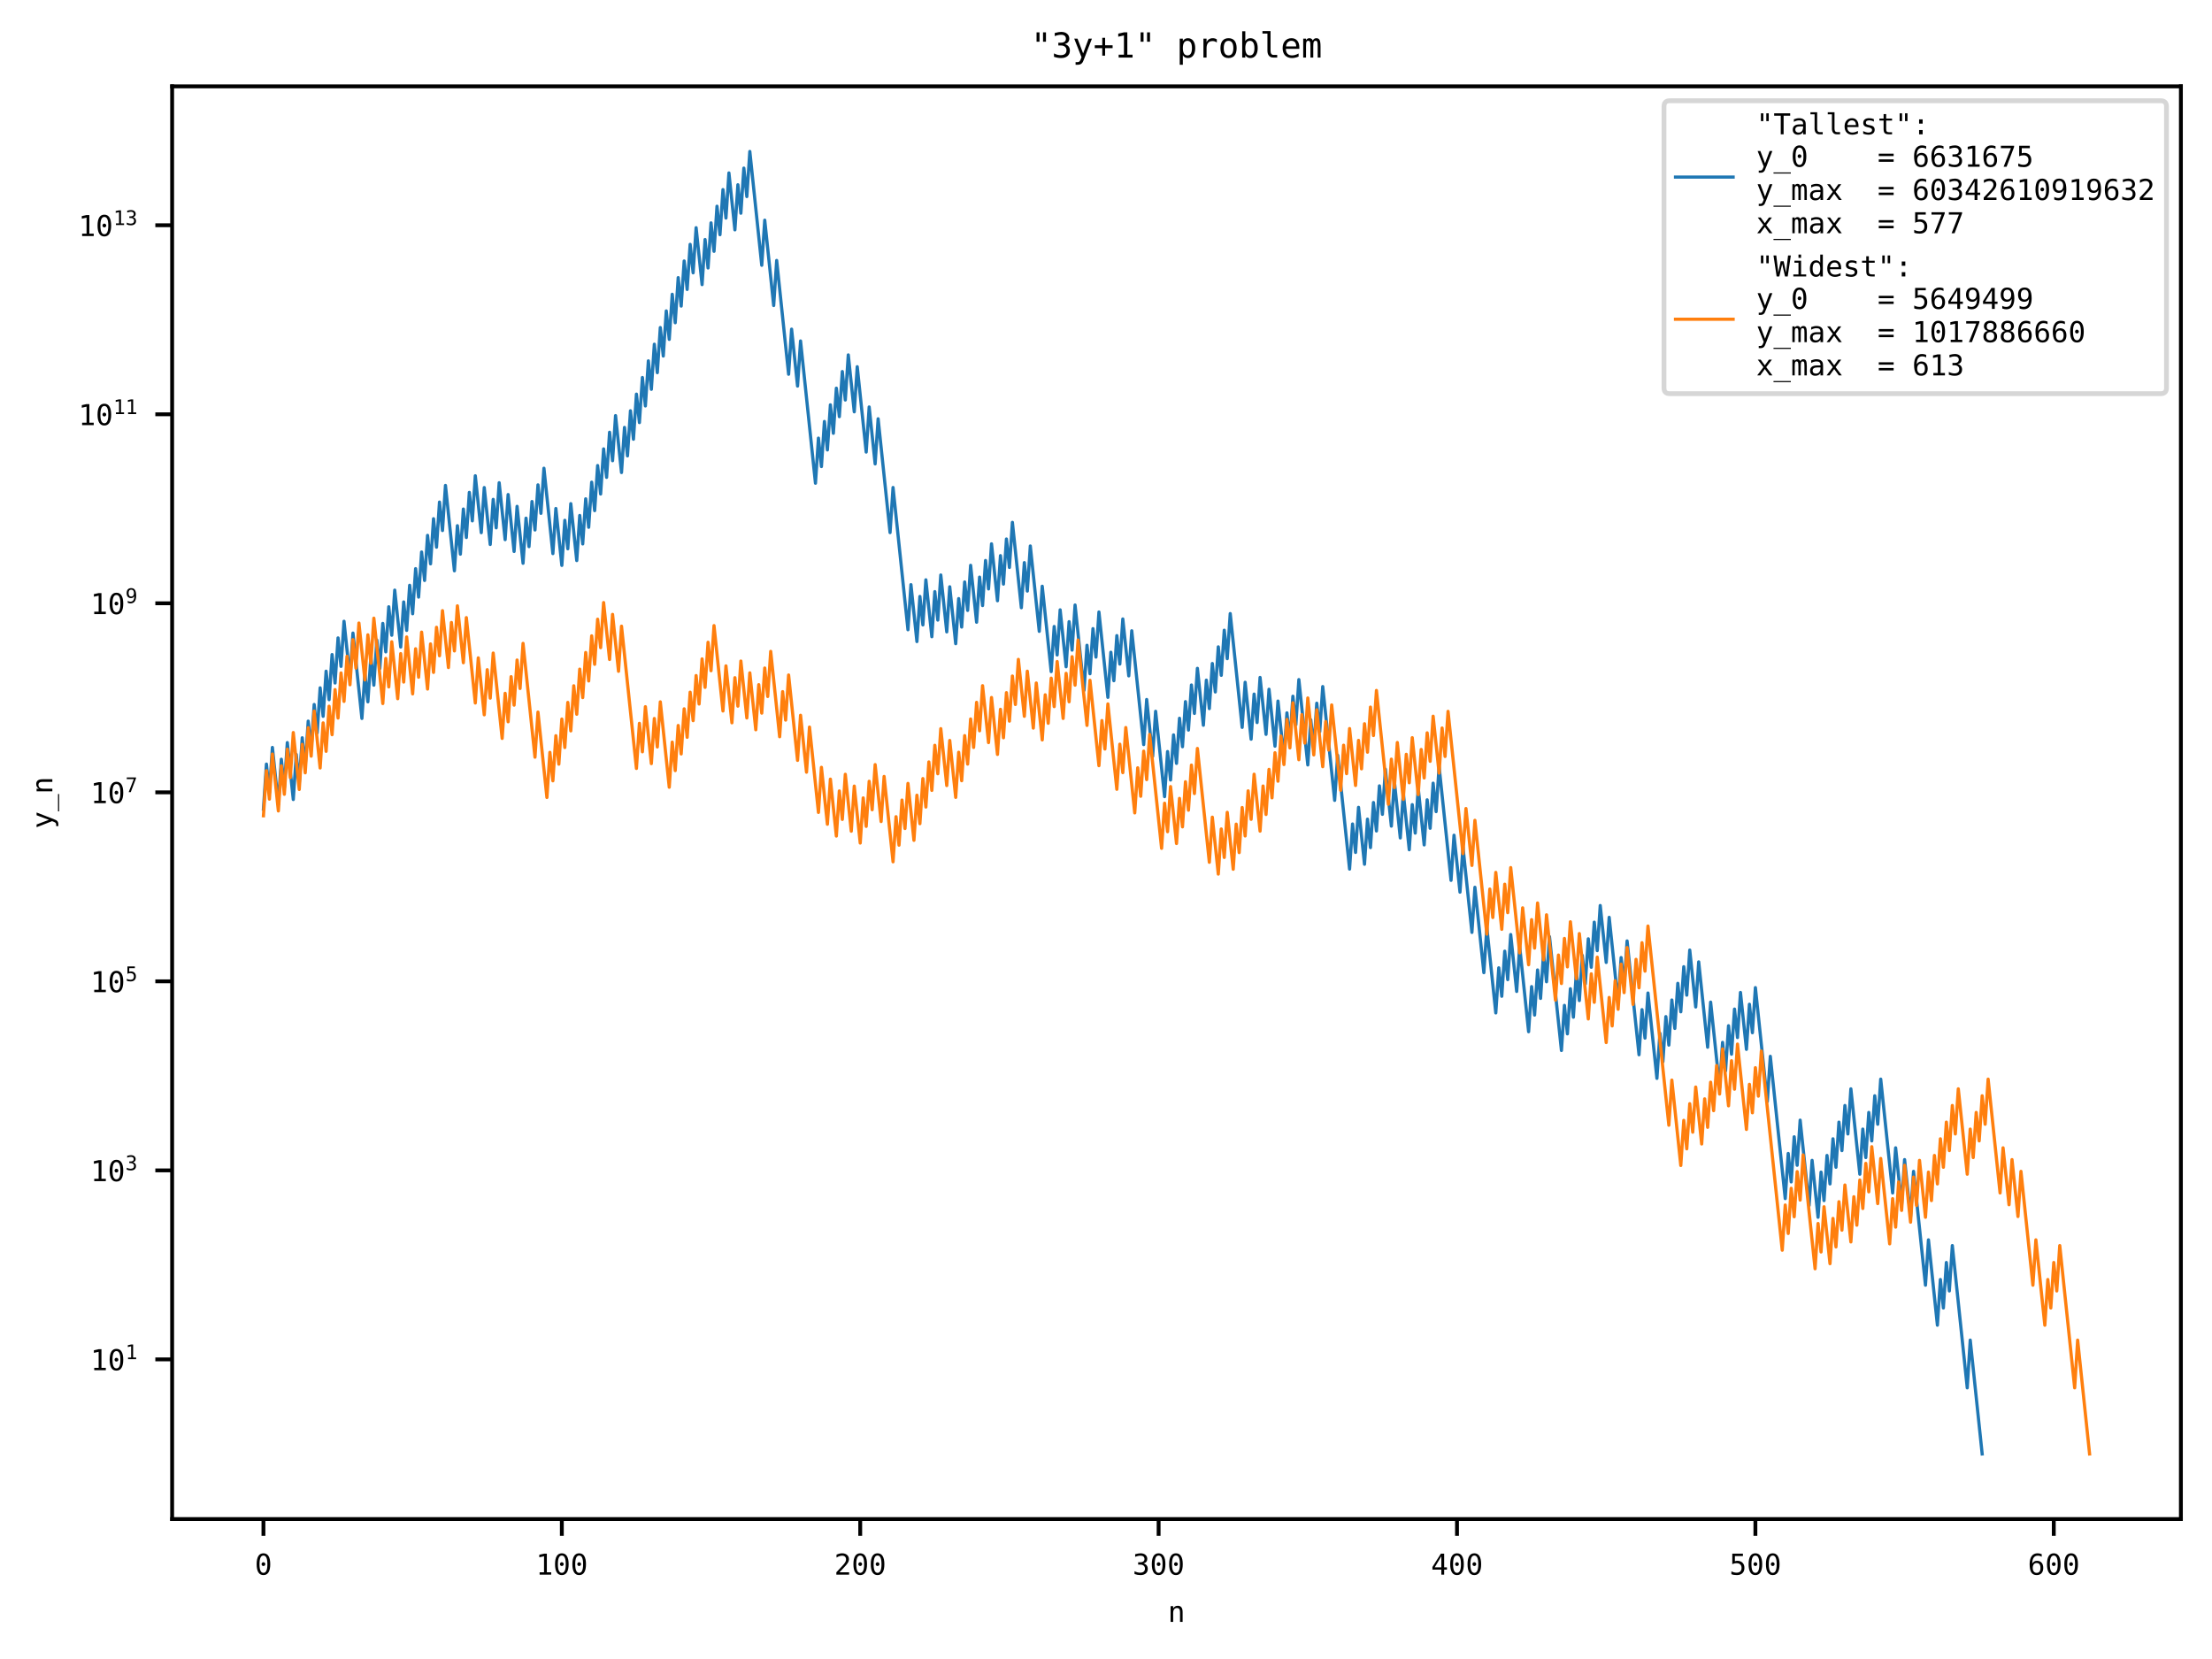 <?xml version="1.0" encoding="utf-8" standalone="no"?>
<!DOCTYPE svg PUBLIC "-//W3C//DTD SVG 1.1//EN"
  "http://www.w3.org/Graphics/SVG/1.1/DTD/svg11.dtd">
<!-- Created with matplotlib (https://matplotlib.org/) -->
<svg height="345.6pt" version="1.1" viewBox="0 0 460.8 345.6" width="460.8pt" xmlns="http://www.w3.org/2000/svg" xmlns:xlink="http://www.w3.org/1999/xlink">
 <defs>
  <style type="text/css">*{stroke-linecap:butt;stroke-linejoin:round;}</style>
 </defs>
 <g id="figure_1">
  <g id="patch_1">
   <path d="M 0 345.6 
L 460.8 345.6 
L 460.8 0 
L 0 0 
z
" style="fill:#ffffff;"/>
  </g>
  <g id="axes_1">
   <g id="patch_2">
    <path d="M 35.859 316.442 
L 454.32 316.442 
L 454.32 17.989 
L 35.859 17.989 
z
" style="fill:#ffffff;"/>
   </g>
   <g id="matplotlib.axis_1">
    <g id="xtick_1">
     <g id="line2d_1">
      <defs>
       <path d="M 0 0 
L 0 3.5 
" id="m5726e176d8" style="stroke:#000000;stroke-width:0.8;"/>
      </defs>
      <g>
       <use style="stroke:#000000;stroke-width:0.8;" x="54.88" xlink:href="#m5726e176d8" y="316.442"/>
      </g>
     </g>
     <g id="text_1">
      <!-- 0 -->
      <g transform="translate(53.074 328.033)scale(0.06 -0.06)">
       <defs>
        <path d="M 23.578 36.625 
Q 23.578 39.312 25.453 41.266 
Q 27.344 43.219 29.984 43.219 
Q 32.719 43.219 34.672 41.266 
Q 36.625 39.312 36.625 36.625 
Q 36.625 33.891 34.688 31.984 
Q 32.766 30.078 29.984 30.078 
Q 27.25 30.078 25.406 31.938 
Q 23.578 33.797 23.578 36.625 
z
M 30.078 66.406 
Q 23.188 66.406 19.797 58.984 
Q 16.406 51.562 16.406 36.375 
Q 16.406 21.234 19.797 13.812 
Q 23.188 6.391 30.078 6.391 
Q 37.016 6.391 40.406 13.812 
Q 43.797 21.234 43.797 36.375 
Q 43.797 51.562 40.406 58.984 
Q 37.016 66.406 30.078 66.406 
z
M 30.078 74.219 
Q 41.75 74.219 47.734 64.641 
Q 53.719 55.078 53.719 36.375 
Q 53.719 17.719 47.734 8.141 
Q 41.75 -1.422 30.078 -1.422 
Q 18.406 -1.422 12.453 8.141 
Q 6.5 17.719 6.5 36.375 
Q 6.5 55.078 12.453 64.641 
Q 18.406 74.219 30.078 74.219 
z
" id="DejaVuSansMono-48"/>
       </defs>
       <use xlink:href="#DejaVuSansMono-48"/>
      </g>
     </g>
    </g>
    <g id="xtick_2">
     <g id="line2d_2">
      <g>
       <use style="stroke:#000000;stroke-width:0.8;" x="117.04" xlink:href="#m5726e176d8" y="316.442"/>
      </g>
     </g>
     <g id="text_2">
      <!-- 100 -->
      <g transform="translate(111.621 328.033)scale(0.06 -0.06)">
       <defs>
        <path d="M 13.188 8.297 
L 28.516 8.297 
L 28.516 64.016 
L 12.016 60.297 
L 12.016 69.281 
L 28.422 72.906 
L 38.281 72.906 
L 38.281 8.297 
L 53.422 8.297 
L 53.422 0 
L 13.188 0 
z
" id="DejaVuSansMono-49"/>
       </defs>
       <use xlink:href="#DejaVuSansMono-49"/>
       <use x="60.205" xlink:href="#DejaVuSansMono-48"/>
       <use x="120.41" xlink:href="#DejaVuSansMono-48"/>
      </g>
     </g>
    </g>
    <g id="xtick_3">
     <g id="line2d_3">
      <g>
       <use style="stroke:#000000;stroke-width:0.8;" x="179.2" xlink:href="#m5726e176d8" y="316.442"/>
      </g>
     </g>
     <g id="text_3">
      <!-- 200 -->
      <g transform="translate(173.781 328.033)scale(0.06 -0.06)">
       <defs>
        <path d="M 18.219 8.297 
L 51.703 8.297 
L 51.703 0 
L 7.422 0 
L 7.422 8.297 
Q 16.547 17.922 23.375 25.297 
Q 30.219 32.672 32.812 35.688 
Q 37.703 41.656 39.406 45.344 
Q 41.109 49.031 41.109 52.875 
Q 41.109 58.984 37.516 62.453 
Q 33.938 65.922 27.688 65.922 
Q 23.25 65.922 18.359 64.312 
Q 13.484 62.703 8.016 59.422 
L 8.016 69.391 
Q 13.031 71.781 17.891 73 
Q 22.75 74.219 27.484 74.219 
Q 38.188 74.219 44.703 68.531 
Q 51.219 62.844 51.219 53.609 
Q 51.219 48.922 49.047 44.234 
Q 46.875 39.547 42 33.891 
Q 39.266 30.719 34.062 25.094 
Q 28.859 19.484 18.219 8.297 
z
" id="DejaVuSansMono-50"/>
       </defs>
       <use xlink:href="#DejaVuSansMono-50"/>
       <use x="60.205" xlink:href="#DejaVuSansMono-48"/>
       <use x="120.41" xlink:href="#DejaVuSansMono-48"/>
      </g>
     </g>
    </g>
    <g id="xtick_4">
     <g id="line2d_4">
      <g>
       <use style="stroke:#000000;stroke-width:0.8;" x="241.36" xlink:href="#m5726e176d8" y="316.442"/>
      </g>
     </g>
     <g id="text_4">
      <!-- 300 -->
      <g transform="translate(235.941 328.033)scale(0.06 -0.06)">
       <defs>
        <path d="M 37.891 39.016 
Q 45.062 37.109 48.875 32.25 
Q 52.688 27.391 52.688 20.125 
Q 52.688 10.062 45.922 4.312 
Q 39.156 -1.422 27.203 -1.422 
Q 22.172 -1.422 16.938 -0.484 
Q 11.719 0.438 6.688 2.203 
L 6.688 12.016 
Q 11.672 9.422 16.5 8.156 
Q 21.344 6.891 26.125 6.891 
Q 34.234 6.891 38.578 10.547 
Q 42.922 14.203 42.922 21.094 
Q 42.922 27.438 38.578 31.172 
Q 34.234 34.906 26.812 34.906 
L 19.281 34.906 
L 19.281 43.016 
L 26.812 43.016 
Q 33.594 43.016 37.406 45.984 
Q 41.219 48.969 41.219 54.297 
Q 41.219 59.906 37.672 62.906 
Q 34.125 65.922 27.594 65.922 
Q 23.25 65.922 18.609 64.938 
Q 13.969 63.969 8.891 62.016 
L 8.891 71.094 
Q 14.797 72.656 19.406 73.438 
Q 24.031 74.219 27.594 74.219 
Q 38.234 74.219 44.609 68.875 
Q 50.984 63.531 50.984 54.688 
Q 50.984 48.688 47.625 44.672 
Q 44.281 40.672 37.891 39.016 
z
" id="DejaVuSansMono-51"/>
       </defs>
       <use xlink:href="#DejaVuSansMono-51"/>
       <use x="60.205" xlink:href="#DejaVuSansMono-48"/>
       <use x="120.41" xlink:href="#DejaVuSansMono-48"/>
      </g>
     </g>
    </g>
    <g id="xtick_5">
     <g id="line2d_5">
      <g>
       <use style="stroke:#000000;stroke-width:0.8;" x="303.52" xlink:href="#m5726e176d8" y="316.442"/>
      </g>
     </g>
     <g id="text_5">
      <!-- 400 -->
      <g transform="translate(298.102 328.033)scale(0.06 -0.06)">
       <defs>
        <path d="M 35.891 63.922 
L 12.891 25.391 
L 35.891 25.391 
z
M 34.281 72.906 
L 45.703 72.906 
L 45.703 25.391 
L 55.422 25.391 
L 55.422 17.391 
L 45.703 17.391 
L 45.703 0 
L 35.891 0 
L 35.891 17.391 
L 4.984 17.391 
L 4.984 26.703 
z
" id="DejaVuSansMono-52"/>
       </defs>
       <use xlink:href="#DejaVuSansMono-52"/>
       <use x="60.205" xlink:href="#DejaVuSansMono-48"/>
       <use x="120.41" xlink:href="#DejaVuSansMono-48"/>
      </g>
     </g>
    </g>
    <g id="xtick_6">
     <g id="line2d_6">
      <g>
       <use style="stroke:#000000;stroke-width:0.8;" x="365.68" xlink:href="#m5726e176d8" y="316.442"/>
      </g>
     </g>
     <g id="text_6">
      <!-- 500 -->
      <g transform="translate(360.262 328.033)scale(0.06 -0.06)">
       <defs>
        <path d="M 10.109 72.906 
L 47.016 72.906 
L 47.016 64.594 
L 19.094 64.594 
L 19.094 46.688 
Q 21.188 47.469 23.312 47.828 
Q 25.438 48.188 27.594 48.188 
Q 38.922 48.188 45.562 41.5 
Q 52.203 34.812 52.203 23.391 
Q 52.203 11.859 45.234 5.219 
Q 38.281 -1.422 26.219 -1.422 
Q 20.406 -1.422 15.594 -0.641 
Q 10.797 0.141 6.984 1.703 
L 6.984 11.719 
Q 11.469 9.281 16.016 8.078 
Q 20.562 6.891 25.297 6.891 
Q 33.453 6.891 37.859 11.188 
Q 42.281 15.484 42.281 23.391 
Q 42.281 31.203 37.719 35.547 
Q 33.156 39.891 25 39.891 
Q 21.047 39.891 17.281 38.984 
Q 13.531 38.094 10.109 36.281 
z
" id="DejaVuSansMono-53"/>
       </defs>
       <use xlink:href="#DejaVuSansMono-53"/>
       <use x="60.205" xlink:href="#DejaVuSansMono-48"/>
       <use x="120.41" xlink:href="#DejaVuSansMono-48"/>
      </g>
     </g>
    </g>
    <g id="xtick_7">
     <g id="line2d_7">
      <g>
       <use style="stroke:#000000;stroke-width:0.8;" x="427.84" xlink:href="#m5726e176d8" y="316.442"/>
      </g>
     </g>
     <g id="text_7">
      <!-- 600 -->
      <g transform="translate(422.422 328.033)scale(0.06 -0.06)">
       <defs>
        <path d="M 48.391 71.297 
L 48.391 62.203 
Q 45.312 64.016 41.844 64.969 
Q 38.375 65.922 34.625 65.922 
Q 25.25 65.922 20.406 58.859 
Q 15.578 51.812 15.578 38.094 
Q 17.922 42.969 22.062 45.578 
Q 26.219 48.188 31.594 48.188 
Q 42.141 48.188 47.922 41.719 
Q 53.719 35.25 53.719 23.391 
Q 53.719 11.578 47.75 5.078 
Q 41.797 -1.422 31 -1.422 
Q 18.312 -1.422 12.406 7.688 
Q 6.5 16.797 6.5 36.375 
Q 6.5 54.828 13.594 64.516 
Q 20.703 74.219 34.188 74.219 
Q 37.797 74.219 41.406 73.453 
Q 45.016 72.703 48.391 71.297 
z
M 30.812 40.484 
Q 24.516 40.484 20.891 35.938 
Q 17.281 31.391 17.281 23.391 
Q 17.281 15.375 20.891 10.828 
Q 24.516 6.297 30.812 6.297 
Q 37.359 6.297 40.672 10.609 
Q 44 14.938 44 23.391 
Q 44 31.891 40.672 36.188 
Q 37.359 40.484 30.812 40.484 
z
" id="DejaVuSansMono-54"/>
       </defs>
       <use xlink:href="#DejaVuSansMono-54"/>
       <use x="60.205" xlink:href="#DejaVuSansMono-48"/>
       <use x="120.41" xlink:href="#DejaVuSansMono-48"/>
      </g>
     </g>
    </g>
    <g id="text_8">
     <!-- n -->
     <g transform="translate(243.283 337.872)scale(0.06 -0.06)">
      <defs>
       <path d="M 51.312 33.891 
L 51.312 0 
L 42.281 0 
L 42.281 33.891 
Q 42.281 41.266 39.688 44.719 
Q 37.109 48.188 31.594 48.188 
Q 25.297 48.188 21.891 43.719 
Q 18.5 39.266 18.5 30.906 
L 18.5 0 
L 9.516 0 
L 9.516 54.688 
L 18.5 54.688 
L 18.5 46.484 
Q 20.906 51.172 25 53.578 
Q 29.109 56 34.719 56 
Q 43.062 56 47.188 50.5 
Q 51.312 45.016 51.312 33.891 
z
" id="DejaVuSansMono-110"/>
      </defs>
      <use xlink:href="#DejaVuSansMono-110"/>
     </g>
    </g>
   </g>
   <g id="matplotlib.axis_2">
    <g id="ytick_1">
     <g id="line2d_8">
      <defs>
       <path d="M 0 0 
L -3.5 0 
" id="mae24940084" style="stroke:#000000;stroke-width:0.8;"/>
      </defs>
      <g>
       <use style="stroke:#000000;stroke-width:0.8;" x="35.859" xlink:href="#mae24940084" y="283.188"/>
      </g>
     </g>
     <g id="text_9">
      <!-- $\mathdefault{10^{1}}$ -->
      <g transform="translate(18.839 285.483)scale(0.06 -0.06)">
       <use transform="translate(0 0.684)" xlink:href="#DejaVuSansMono-49"/>
       <use transform="translate(60.205 0.684)" xlink:href="#DejaVuSansMono-48"/>
       <use transform="translate(121.367 38.966)scale(0.7)" xlink:href="#DejaVuSansMono-49"/>
      </g>
     </g>
    </g>
    <g id="ytick_2">
     <g id="line2d_9">
      <g>
       <use style="stroke:#000000;stroke-width:0.8;" x="35.859" xlink:href="#mae24940084" y="243.811"/>
      </g>
     </g>
     <g id="text_10">
      <!-- $\mathdefault{10^{3}}$ -->
      <g transform="translate(18.839 246.106)scale(0.06 -0.06)">
       <use transform="translate(0 0.766)" xlink:href="#DejaVuSansMono-49"/>
       <use transform="translate(60.205 0.766)" xlink:href="#DejaVuSansMono-48"/>
       <use transform="translate(121.367 39.047)scale(0.7)" xlink:href="#DejaVuSansMono-51"/>
      </g>
     </g>
    </g>
    <g id="ytick_3">
     <g id="line2d_10">
      <g>
       <use style="stroke:#000000;stroke-width:0.8;" x="35.859" xlink:href="#mae24940084" y="204.433"/>
      </g>
     </g>
     <g id="text_11">
      <!-- $\mathdefault{10^{5}}$ -->
      <g transform="translate(18.839 206.729)scale(0.06 -0.06)">
       <use transform="translate(0 0.684)" xlink:href="#DejaVuSansMono-49"/>
       <use transform="translate(60.205 0.684)" xlink:href="#DejaVuSansMono-48"/>
       <use transform="translate(121.367 38.966)scale(0.7)" xlink:href="#DejaVuSansMono-53"/>
      </g>
     </g>
    </g>
    <g id="ytick_4">
     <g id="line2d_11">
      <g>
       <use style="stroke:#000000;stroke-width:0.8;" x="35.859" xlink:href="#mae24940084" y="165.056"/>
      </g>
     </g>
     <g id="text_12">
      <!-- $\mathdefault{10^{7}}$ -->
      <g transform="translate(18.839 167.352)scale(0.06 -0.06)">
       <defs>
        <path d="M 6.781 72.906 
L 52.688 72.906 
L 52.688 68.703 
L 26.609 0 
L 16.312 0 
L 41.703 64.594 
L 6.781 64.594 
z
" id="DejaVuSansMono-55"/>
       </defs>
       <use transform="translate(0 0.684)" xlink:href="#DejaVuSansMono-49"/>
       <use transform="translate(60.205 0.684)" xlink:href="#DejaVuSansMono-48"/>
       <use transform="translate(121.367 38.966)scale(0.7)" xlink:href="#DejaVuSansMono-55"/>
      </g>
     </g>
    </g>
    <g id="ytick_5">
     <g id="line2d_12">
      <g>
       <use style="stroke:#000000;stroke-width:0.8;" x="35.859" xlink:href="#mae24940084" y="125.679"/>
      </g>
     </g>
     <g id="text_13">
      <!-- $\mathdefault{10^{9}}$ -->
      <g transform="translate(18.839 127.974)scale(0.06 -0.06)">
       <defs>
        <path d="M 29.109 32.328 
Q 35.406 32.328 38.984 36.859 
Q 42.578 41.406 42.578 49.422 
Q 42.578 57.422 38.984 61.953 
Q 35.406 66.5 29.109 66.5 
Q 22.562 66.5 19.234 62.172 
Q 15.922 57.859 15.922 49.422 
Q 15.922 40.922 19.219 36.625 
Q 22.516 32.328 29.109 32.328 
z
M 11.531 1.516 
L 11.531 10.594 
Q 14.594 8.797 18.062 7.844 
Q 21.531 6.891 25.297 6.891 
Q 34.672 6.891 39.469 13.938 
Q 44.281 21 44.281 34.719 
Q 42 29.828 37.844 27.219 
Q 33.688 24.609 28.328 24.609 
Q 17.781 24.609 11.984 31.094 
Q 6.203 37.594 6.203 49.516 
Q 6.203 61.281 12.125 67.75 
Q 18.062 74.219 28.906 74.219 
Q 41.609 74.219 47.516 65.078 
Q 53.422 55.953 53.422 36.375 
Q 53.422 17.969 46.312 8.266 
Q 39.203 -1.422 25.688 -1.422 
Q 22.125 -1.422 18.5 -0.656 
Q 14.891 0.094 11.531 1.516 
z
" id="DejaVuSansMono-57"/>
       </defs>
       <use transform="translate(0 0.766)" xlink:href="#DejaVuSansMono-49"/>
       <use transform="translate(60.205 0.766)" xlink:href="#DejaVuSansMono-48"/>
       <use transform="translate(121.367 39.047)scale(0.7)" xlink:href="#DejaVuSansMono-57"/>
      </g>
     </g>
    </g>
    <g id="ytick_6">
     <g id="line2d_13">
      <g>
       <use style="stroke:#000000;stroke-width:0.8;" x="35.859" xlink:href="#mae24940084" y="86.302"/>
      </g>
     </g>
     <g id="text_14">
      <!-- $\mathdefault{10^{11}}$ -->
      <g transform="translate(16.319 88.597)scale(0.06 -0.06)">
       <use transform="translate(0 0.684)" xlink:href="#DejaVuSansMono-49"/>
       <use transform="translate(60.205 0.684)" xlink:href="#DejaVuSansMono-48"/>
       <use transform="translate(121.367 38.966)scale(0.7)" xlink:href="#DejaVuSansMono-49"/>
       <use transform="translate(163.511 38.966)scale(0.7)" xlink:href="#DejaVuSansMono-49"/>
      </g>
     </g>
    </g>
    <g id="ytick_7">
     <g id="line2d_14">
      <g>
       <use style="stroke:#000000;stroke-width:0.8;" x="35.859" xlink:href="#mae24940084" y="46.925"/>
      </g>
     </g>
     <g id="text_15">
      <!-- $\mathdefault{10^{13}}$ -->
      <g transform="translate(16.319 49.22)scale(0.06 -0.06)">
       <use transform="translate(0 0.766)" xlink:href="#DejaVuSansMono-49"/>
       <use transform="translate(60.205 0.766)" xlink:href="#DejaVuSansMono-48"/>
       <use transform="translate(121.367 39.047)scale(0.7)" xlink:href="#DejaVuSansMono-49"/>
       <use transform="translate(163.511 39.047)scale(0.7)" xlink:href="#DejaVuSansMono-51"/>
      </g>
     </g>
    </g>
    <g id="text_16">
     <!-- y_n -->
     <g transform="translate(10.904 172.634)rotate(-90)scale(0.06 -0.06)">
      <defs>
       <path d="M 41.891 17.578 
Q 39.656 11.859 36.188 2.547 
Q 31.344 -10.359 29.688 -13.188 
Q 27.438 -17 24.062 -18.891 
Q 20.703 -20.797 16.219 -20.797 
L 8.984 -20.797 
L 8.984 -13.281 
L 14.312 -13.281 
Q 18.266 -13.281 20.5 -10.984 
Q 22.75 -8.688 26.219 0.875 
L 5.078 54.688 
L 14.594 54.688 
L 30.812 11.922 
L 46.781 54.688 
L 56.297 54.688 
z
" id="DejaVuSansMono-121"/>
       <path d="M 60.203 -19.672 
L 60.203 -23.578 
L 0 -23.578 
L 0 -19.672 
z
" id="DejaVuSansMono-95"/>
      </defs>
      <use xlink:href="#DejaVuSansMono-121"/>
      <use x="60.205" xlink:href="#DejaVuSansMono-95"/>
      <use x="120.41" xlink:href="#DejaVuSansMono-110"/>
     </g>
    </g>
   </g>
   <g id="line2d_15">
    <path clip-path="url(#p6b8d2ba0ca)" d="M 54.88 168.568 
L 55.501 159.174 
L 56.123 165.101 
L 56.745 155.707 
L 57.988 167.561 
L 58.609 158.167 
L 59.231 164.094 
L 59.853 154.7 
L 61.096 166.554 
L 61.717 157.16 
L 62.339 163.087 
L 62.961 153.693 
L 63.582 159.62 
L 64.204 150.226 
L 64.825 156.153 
L 65.447 146.759 
L 66.069 152.686 
L 66.69 143.292 
L 67.312 149.219 
L 67.933 139.825 
L 68.555 145.752 
L 69.177 136.358 
L 69.798 142.285 
L 70.42 132.891 
L 71.041 138.818 
L 71.663 129.424 
L 72.906 141.278 
L 73.528 131.884 
L 75.393 149.665 
L 76.014 140.271 
L 76.636 146.198 
L 77.257 136.804 
L 77.879 142.731 
L 78.501 133.337 
L 79.122 139.264 
L 79.744 129.87 
L 80.365 135.797 
L 80.987 126.403 
L 81.609 132.33 
L 82.23 122.936 
L 83.473 134.79 
L 84.095 125.396 
L 84.717 131.323 
L 85.338 121.929 
L 85.96 127.856 
L 86.581 118.462 
L 87.203 124.389 
L 87.825 114.995 
L 88.446 120.922 
L 89.068 111.528 
L 89.689 117.455 
L 90.311 108.061 
L 90.933 113.988 
L 91.554 104.594 
L 92.176 110.521 
L 92.797 101.127 
L 94.662 118.907 
L 95.284 109.513 
L 95.905 115.44 
L 96.527 106.046 
L 97.149 111.973 
L 97.77 102.579 
L 98.392 108.506 
L 99.013 99.113 
L 100.257 110.966 
L 100.878 101.572 
L 102.121 113.426 
L 102.743 104.032 
L 103.365 109.959 
L 103.986 100.565 
L 105.229 112.419 
L 105.851 103.025 
L 107.094 114.879 
L 107.716 105.485 
L 108.959 117.339 
L 109.581 107.945 
L 110.202 113.872 
L 110.824 104.478 
L 111.445 110.405 
L 112.067 101.011 
L 112.689 106.938 
L 113.31 97.544 
L 115.175 115.324 
L 115.797 105.931 
L 117.04 117.784 
L 117.661 108.39 
L 118.283 114.317 
L 118.905 104.923 
L 120.148 116.777 
L 120.769 107.383 
L 121.391 113.31 
L 122.013 103.916 
L 122.634 109.843 
L 123.256 100.449 
L 123.877 106.376 
L 124.499 96.982 
L 125.121 102.909 
L 125.742 93.515 
L 126.364 99.442 
L 126.985 90.048 
L 127.607 95.975 
L 128.229 86.581 
L 129.472 98.435 
L 130.093 89.041 
L 130.715 94.968 
L 131.337 85.574 
L 131.958 91.501 
L 132.58 82.107 
L 133.201 88.034 
L 133.823 78.64 
L 134.445 84.567 
L 135.066 75.173 
L 135.688 81.1 
L 136.309 71.706 
L 136.931 77.633 
L 137.553 68.239 
L 138.174 74.166 
L 138.796 64.772 
L 139.417 70.699 
L 140.039 61.305 
L 140.661 67.232 
L 141.282 57.838 
L 141.904 63.765 
L 142.525 54.371 
L 143.147 60.298 
L 143.769 50.904 
L 144.39 56.831 
L 145.012 47.437 
L 146.255 59.291 
L 146.877 49.897 
L 147.498 55.824 
L 148.12 46.43 
L 148.741 52.357 
L 149.363 42.963 
L 149.985 48.89 
L 150.606 39.496 
L 151.228 45.423 
L 151.849 36.029 
L 153.093 47.883 
L 153.714 38.489 
L 154.336 44.416 
L 154.957 35.022 
L 155.579 40.949 
L 156.201 31.555 
L 158.687 55.263 
L 159.309 45.869 
L 161.173 63.649 
L 161.795 54.256 
L 164.281 77.963 
L 164.903 68.569 
L 166.146 80.423 
L 166.768 71.029 
L 169.876 100.663 
L 170.497 91.269 
L 171.119 97.196 
L 171.741 87.802 
L 172.362 93.729 
L 172.984 84.335 
L 173.605 90.262 
L 174.227 80.868 
L 174.849 86.795 
L 175.47 77.401 
L 176.092 83.328 
L 176.713 73.934 
L 177.957 85.788 
L 178.578 76.394 
L 180.443 94.175 
L 181.065 84.781 
L 182.308 96.635 
L 182.929 87.241 
L 185.416 110.948 
L 186.037 101.555 
L 189.145 131.189 
L 189.767 121.795 
L 191.01 133.649 
L 191.632 124.255 
L 192.253 130.182 
L 192.875 120.788 
L 194.118 132.642 
L 194.74 123.248 
L 195.361 129.175 
L 195.983 119.781 
L 197.226 131.634 
L 197.848 122.241 
L 199.091 134.094 
L 199.713 124.7 
L 200.334 130.627 
L 200.956 121.233 
L 201.577 127.16 
L 202.199 117.766 
L 203.442 129.62 
L 204.064 120.226 
L 204.685 126.153 
L 205.307 116.759 
L 205.929 122.686 
L 206.55 113.292 
L 207.793 125.146 
L 208.415 115.752 
L 209.037 121.679 
L 209.658 112.285 
L 210.28 118.212 
L 210.901 108.818 
L 212.766 126.599 
L 213.388 117.205 
L 214.009 123.132 
L 214.631 113.738 
L 216.496 131.519 
L 217.117 122.125 
L 218.982 139.905 
L 219.604 130.511 
L 220.225 136.438 
L 220.847 127.044 
L 222.09 138.898 
L 222.712 129.504 
L 223.333 135.431 
L 223.955 126.037 
L 225.82 143.818 
L 226.441 134.424 
L 227.063 140.351 
L 227.685 130.957 
L 228.306 136.884 
L 228.928 127.49 
L 230.793 145.271 
L 231.414 135.877 
L 232.036 141.804 
L 232.657 132.41 
L 233.279 138.337 
L 233.901 128.943 
L 235.144 140.797 
L 235.765 131.403 
L 238.252 155.11 
L 238.873 145.716 
L 240.117 157.57 
L 240.738 148.176 
L 242.603 165.957 
L 243.225 156.563 
L 243.846 162.49 
L 244.468 153.096 
L 245.089 159.023 
L 245.711 149.629 
L 246.333 155.556 
L 246.954 146.162 
L 247.576 152.089 
L 248.197 142.695 
L 248.819 148.622 
L 249.441 139.228 
L 250.684 151.082 
L 251.305 141.688 
L 251.927 147.615 
L 252.549 138.221 
L 253.17 144.148 
L 253.792 134.754 
L 254.413 140.681 
L 255.035 131.287 
L 255.657 137.214 
L 256.278 127.82 
L 258.765 151.527 
L 259.386 142.133 
L 260.629 153.987 
L 261.251 144.593 
L 261.873 150.52 
L 262.494 141.126 
L 263.737 152.98 
L 264.359 143.586 
L 265.602 155.44 
L 266.224 146.046 
L 267.467 157.9 
L 268.089 148.506 
L 268.71 154.433 
L 269.332 145.039 
L 269.953 150.966 
L 270.575 141.572 
L 272.44 159.353 
L 273.061 149.959 
L 273.683 155.886 
L 274.305 146.492 
L 274.926 152.419 
L 275.548 143.025 
L 278.034 166.732 
L 278.656 157.338 
L 281.142 181.046 
L 281.764 171.652 
L 282.385 177.579 
L 283.007 168.185 
L 284.25 180.039 
L 284.872 170.645 
L 285.493 176.572 
L 286.115 167.178 
L 286.737 173.105 
L 287.358 163.711 
L 287.98 169.638 
L 288.601 160.244 
L 289.845 172.097 
L 290.466 162.704 
L 291.709 174.557 
L 292.331 165.163 
L 293.574 177.017 
L 294.196 167.623 
L 294.817 173.55 
L 295.439 164.156 
L 296.682 176.01 
L 297.304 166.616 
L 297.925 172.543 
L 298.547 163.149 
L 299.169 169.076 
L 299.79 159.682 
L 302.277 183.39 
L 302.898 173.996 
L 304.141 185.85 
L 304.763 176.456 
L 306.628 194.236 
L 307.249 184.842 
L 309.114 202.623 
L 309.736 193.229 
L 311.601 211.01 
L 312.222 201.616 
L 312.844 207.543 
L 313.465 198.149 
L 314.087 204.076 
L 314.709 194.682 
L 315.952 206.535 
L 316.573 197.142 
L 318.438 214.922 
L 319.06 205.528 
L 319.681 211.455 
L 320.303 202.061 
L 320.925 207.988 
L 321.546 198.594 
L 322.168 204.521 
L 322.789 195.127 
L 325.276 218.835 
L 325.897 209.441 
L 326.519 215.367 
L 327.141 205.973 
L 327.762 211.9 
L 328.384 202.506 
L 329.005 208.433 
L 329.627 199.039 
L 330.249 204.966 
L 330.87 195.572 
L 331.492 201.499 
L 332.113 192.105 
L 332.735 198.032 
L 333.357 188.638 
L 334.6 200.492 
L 335.221 191.098 
L 337.086 208.879 
L 337.708 199.485 
L 338.329 205.412 
L 338.951 196.018 
L 341.437 219.725 
L 342.059 210.331 
L 342.681 216.258 
L 343.302 206.864 
L 345.167 224.645 
L 345.789 215.251 
L 346.41 221.177 
L 347.032 211.783 
L 347.653 217.71 
L 348.275 208.316 
L 348.897 214.243 
L 349.518 204.849 
L 350.14 210.776 
L 350.761 201.382 
L 351.383 207.309 
L 352.005 197.915 
L 353.248 209.769 
L 353.869 200.375 
L 355.734 218.155 
L 356.356 208.762 
L 358.221 226.542 
L 358.842 217.148 
L 359.464 223.075 
L 360.085 213.681 
L 360.707 219.607 
L 361.329 210.213 
L 361.95 216.14 
L 362.572 206.746 
L 363.815 218.6 
L 364.437 209.206 
L 365.058 215.133 
L 365.68 205.739 
L 368.166 229.446 
L 368.788 220.052 
L 371.896 249.686 
L 372.517 240.287 
L 373.139 246.214 
L 373.761 236.816 
L 374.382 242.743 
L 375.004 233.347 
L 376.869 251.127 
L 377.49 241.727 
L 378.733 253.58 
L 379.355 244.178 
L 379.977 250.104 
L 380.598 240.705 
L 381.22 246.631 
L 381.841 237.234 
L 382.463 243.16 
L 383.085 233.764 
L 383.706 239.691 
L 384.328 230.295 
L 384.949 236.222 
L 385.571 226.827 
L 387.436 244.608 
L 388.057 235.211 
L 388.679 241.138 
L 389.301 231.742 
L 389.922 237.668 
L 390.544 228.273 
L 391.165 234.2 
L 391.787 224.805 
L 394.273 248.513 
L 394.895 239.114 
L 396.138 250.968 
L 396.76 241.567 
L 398.003 253.421 
L 398.625 244.018 
L 401.111 267.726 
L 401.733 258.285 
L 403.597 276.066 
L 404.219 266.549 
L 404.841 272.476 
L 405.462 263.001 
L 406.084 268.928 
L 406.705 259.48 
L 409.813 289.115 
L 410.435 279.169 
L 412.921 302.876 
L 412.921 302.876 
" style="fill:none;stroke:#1f77b4;stroke-linecap:square;stroke-width:0.667;"/>
   </g>
   <g id="line2d_16">
    <path clip-path="url(#p6b8d2ba0ca)" d="M 54.88 169.939 
L 55.501 160.545 
L 56.123 166.472 
L 56.745 157.078 
L 57.988 168.932 
L 58.609 159.538 
L 59.231 165.465 
L 59.853 156.071 
L 60.474 161.998 
L 61.096 152.604 
L 62.339 164.458 
L 62.961 155.064 
L 63.582 160.991 
L 64.204 151.597 
L 64.825 157.524 
L 65.447 148.13 
L 66.69 159.983 
L 67.312 150.59 
L 67.933 156.516 
L 68.555 147.123 
L 69.177 153.049 
L 69.798 143.656 
L 70.42 149.582 
L 71.041 140.189 
L 71.663 146.115 
L 72.285 136.722 
L 72.906 142.648 
L 73.528 133.255 
L 74.149 139.181 
L 74.771 129.788 
L 76.014 141.641 
L 76.636 132.248 
L 77.257 138.174 
L 77.879 128.781 
L 79.744 146.561 
L 80.365 137.167 
L 80.987 143.094 
L 81.609 133.7 
L 82.852 145.554 
L 83.473 136.16 
L 84.095 142.087 
L 84.717 132.693 
L 85.96 144.547 
L 86.581 135.153 
L 87.203 141.08 
L 87.825 131.686 
L 89.068 143.54 
L 89.689 134.146 
L 90.311 140.073 
L 90.933 130.679 
L 91.554 136.606 
L 92.176 127.212 
L 93.419 139.066 
L 94.041 129.672 
L 94.662 135.599 
L 95.284 126.205 
L 96.527 138.058 
L 97.149 128.665 
L 99.013 146.445 
L 99.635 137.051 
L 100.878 148.905 
L 101.5 139.511 
L 102.121 145.438 
L 102.743 136.044 
L 104.608 153.825 
L 105.229 144.431 
L 105.851 150.358 
L 106.473 140.964 
L 107.094 146.891 
L 107.716 137.497 
L 108.337 143.424 
L 108.959 134.03 
L 111.445 157.737 
L 112.067 148.344 
L 113.932 166.124 
L 114.553 156.73 
L 115.175 162.657 
L 115.797 153.263 
L 116.418 159.19 
L 117.04 149.796 
L 117.661 155.723 
L 118.283 146.329 
L 118.905 152.256 
L 119.526 142.862 
L 120.148 148.789 
L 120.769 139.395 
L 121.391 145.322 
L 122.013 135.928 
L 122.634 141.855 
L 123.256 132.461 
L 123.877 138.388 
L 124.499 128.994 
L 125.121 134.921 
L 125.742 125.527 
L 126.985 137.381 
L 127.607 127.987 
L 128.85 139.841 
L 129.472 130.447 
L 132.58 160.081 
L 133.201 150.688 
L 133.823 156.614 
L 134.445 147.221 
L 135.688 159.074 
L 136.309 149.68 
L 136.931 155.607 
L 137.553 146.213 
L 139.417 163.994 
L 140.039 154.6 
L 140.661 160.527 
L 141.282 151.133 
L 141.904 157.06 
L 142.525 147.666 
L 143.147 153.593 
L 143.769 144.199 
L 144.39 150.126 
L 145.012 140.732 
L 145.633 146.659 
L 146.255 137.265 
L 146.877 143.192 
L 147.498 133.798 
L 148.12 139.725 
L 148.741 130.331 
L 150.606 148.112 
L 151.228 138.718 
L 152.471 150.572 
L 153.093 141.178 
L 153.714 147.105 
L 154.336 137.711 
L 155.579 149.565 
L 156.201 140.171 
L 157.444 152.024 
L 158.065 142.631 
L 158.687 148.557 
L 159.309 139.164 
L 159.93 145.09 
L 160.552 135.697 
L 162.417 153.477 
L 163.038 144.083 
L 163.66 150.01 
L 164.281 140.616 
L 166.146 158.397 
L 166.768 149.003 
L 168.011 160.857 
L 168.633 151.463 
L 170.497 169.244 
L 171.119 159.85 
L 172.362 171.703 
L 172.984 162.31 
L 174.227 174.163 
L 174.849 164.769 
L 175.47 170.696 
L 176.092 161.302 
L 177.335 173.156 
L 177.957 163.762 
L 179.2 175.616 
L 179.821 166.222 
L 180.443 172.149 
L 181.065 162.755 
L 181.686 168.682 
L 182.308 159.288 
L 183.551 171.142 
L 184.173 161.748 
L 186.037 179.529 
L 186.659 170.135 
L 187.281 176.062 
L 187.902 166.668 
L 188.524 172.595 
L 189.145 163.201 
L 190.389 175.055 
L 191.01 165.661 
L 191.632 171.588 
L 192.253 162.194 
L 192.875 168.121 
L 193.497 158.727 
L 194.118 164.654 
L 194.74 155.26 
L 195.361 161.187 
L 195.983 151.793 
L 197.226 163.646 
L 197.848 154.253 
L 199.091 166.106 
L 199.713 156.712 
L 200.334 162.639 
L 200.956 153.245 
L 201.577 159.172 
L 202.199 149.778 
L 202.821 155.705 
L 203.442 146.311 
L 204.064 152.238 
L 204.685 142.844 
L 205.929 154.698 
L 206.55 145.304 
L 207.793 157.158 
L 208.415 147.764 
L 209.037 153.691 
L 209.658 144.297 
L 210.28 150.224 
L 210.901 140.83 
L 211.523 146.757 
L 212.145 137.363 
L 213.388 149.217 
L 214.009 139.823 
L 215.253 151.677 
L 215.874 142.283 
L 217.117 154.137 
L 217.739 144.743 
L 218.361 150.67 
L 218.982 141.276 
L 219.604 147.203 
L 220.225 137.809 
L 221.469 149.663 
L 222.09 140.269 
L 222.712 146.196 
L 223.333 136.802 
L 223.955 142.729 
L 224.577 133.335 
L 226.441 151.115 
L 227.063 141.722 
L 228.928 159.502 
L 229.549 150.108 
L 230.171 156.035 
L 230.793 146.641 
L 232.657 164.422 
L 233.279 155.028 
L 233.901 160.955 
L 234.522 151.561 
L 236.387 169.342 
L 237.009 159.948 
L 237.63 165.875 
L 238.252 156.481 
L 238.873 162.408 
L 239.495 153.014 
L 241.981 176.721 
L 242.603 167.327 
L 243.225 173.254 
L 243.846 163.86 
L 245.089 175.714 
L 245.711 166.32 
L 246.333 172.247 
L 246.954 162.853 
L 247.576 168.78 
L 248.197 159.386 
L 248.819 165.313 
L 249.441 155.919 
L 251.927 179.627 
L 252.549 170.233 
L 253.792 182.087 
L 254.413 172.693 
L 255.035 178.62 
L 255.657 169.226 
L 256.9 181.079 
L 257.521 171.686 
L 258.143 177.612 
L 258.765 168.219 
L 259.386 174.145 
L 260.008 164.752 
L 260.629 170.678 
L 261.251 161.285 
L 262.494 173.138 
L 263.116 163.744 
L 263.737 169.671 
L 264.359 160.277 
L 264.981 166.204 
L 265.602 156.81 
L 266.224 162.737 
L 266.845 153.343 
L 267.467 159.27 
L 268.089 149.876 
L 268.71 155.803 
L 269.332 146.409 
L 270.575 158.263 
L 271.197 148.869 
L 271.818 154.796 
L 272.44 145.402 
L 273.683 157.256 
L 274.305 147.862 
L 275.548 159.716 
L 276.169 150.322 
L 276.791 156.249 
L 277.413 146.855 
L 279.277 164.636 
L 279.899 155.242 
L 280.521 161.169 
L 281.142 151.775 
L 282.385 163.629 
L 283.007 154.235 
L 283.629 160.162 
L 284.25 150.768 
L 284.872 156.695 
L 285.493 147.301 
L 286.115 153.228 
L 286.737 143.834 
L 289.223 167.541 
L 289.845 158.147 
L 290.466 164.074 
L 291.088 154.68 
L 292.331 166.534 
L 292.953 157.14 
L 293.574 163.067 
L 294.196 153.673 
L 295.439 165.527 
L 296.061 156.133 
L 296.682 162.06 
L 297.304 152.666 
L 297.925 158.593 
L 298.547 149.199 
L 299.79 161.053 
L 300.412 151.659 
L 301.033 157.586 
L 301.655 148.192 
L 304.763 177.826 
L 305.385 168.432 
L 306.628 180.286 
L 307.249 170.892 
L 309.736 194.6 
L 310.357 185.206 
L 310.979 191.133 
L 311.601 181.739 
L 312.844 193.593 
L 313.465 184.199 
L 314.087 190.126 
L 314.709 180.732 
L 316.573 198.512 
L 317.195 189.118 
L 318.438 200.972 
L 319.06 191.578 
L 319.681 197.505 
L 320.303 188.111 
L 321.546 199.965 
L 322.168 190.571 
L 324.033 208.352 
L 324.654 198.958 
L 325.276 204.885 
L 325.897 195.491 
L 326.519 201.418 
L 327.141 192.024 
L 328.384 203.878 
L 329.005 194.484 
L 330.87 212.264 
L 331.492 202.87 
L 332.113 208.797 
L 332.735 199.403 
L 334.6 217.184 
L 335.221 207.79 
L 335.843 213.717 
L 336.465 204.323 
L 337.086 210.25 
L 337.708 200.856 
L 338.329 206.783 
L 338.951 197.389 
L 340.194 209.242 
L 340.816 199.849 
L 341.437 205.775 
L 342.059 196.382 
L 342.681 202.308 
L 343.302 192.915 
L 347.653 234.403 
L 348.275 225.008 
L 350.14 242.788 
L 350.761 233.392 
L 351.383 239.319 
L 352.005 229.923 
L 352.626 235.85 
L 353.248 226.455 
L 354.491 238.309 
L 355.113 228.914 
L 355.734 234.84 
L 356.356 225.446 
L 356.977 231.372 
L 357.599 221.978 
L 358.221 227.905 
L 358.842 218.51 
L 360.085 230.364 
L 360.707 220.97 
L 361.329 226.897 
L 361.95 217.502 
L 363.815 235.283 
L 364.437 225.888 
L 365.058 231.815 
L 365.68 222.42 
L 366.301 228.347 
L 366.923 218.953 
L 371.274 260.441 
L 371.896 251.027 
L 372.517 256.954 
L 373.139 247.547 
L 373.761 253.474 
L 374.382 244.071 
L 375.004 249.998 
L 375.625 240.598 
L 378.112 264.306 
L 378.733 254.881 
L 379.355 260.807 
L 379.977 251.393 
L 381.22 263.246 
L 381.841 253.825 
L 382.463 259.752 
L 383.085 250.34 
L 383.706 256.267 
L 384.328 246.86 
L 385.571 258.714 
L 386.193 249.304 
L 386.814 255.231 
L 387.436 245.826 
L 388.057 251.753 
L 388.679 242.352 
L 389.301 248.279 
L 389.922 238.88 
L 391.165 250.734 
L 391.787 241.334 
L 393.652 259.114 
L 394.273 249.703 
L 394.895 255.63 
L 395.517 246.225 
L 396.138 252.152 
L 396.76 242.75 
L 398.003 254.604 
L 398.625 245.2 
L 399.246 251.127 
L 399.868 241.727 
L 401.111 253.58 
L 401.733 244.178 
L 402.354 250.104 
L 402.976 240.705 
L 403.597 246.631 
L 404.219 237.234 
L 404.841 243.16 
L 405.462 233.764 
L 406.084 239.691 
L 406.705 230.295 
L 407.327 236.222 
L 407.949 226.827 
L 409.813 244.608 
L 410.435 235.211 
L 411.057 241.138 
L 411.678 231.742 
L 412.3 237.668 
L 412.921 228.273 
L 413.543 234.2 
L 414.165 224.805 
L 416.651 248.513 
L 417.273 239.114 
L 418.516 250.968 
L 419.137 241.567 
L 420.381 253.421 
L 421.002 244.018 
L 423.489 267.726 
L 424.11 258.285 
L 425.975 276.066 
L 426.597 266.549 
L 427.218 272.476 
L 427.84 263.001 
L 428.461 268.928 
L 429.083 259.48 
L 432.191 289.115 
L 432.813 279.169 
L 435.299 302.876 
L 435.299 302.876 
" style="fill:none;stroke:#ff7f0e;stroke-linecap:square;stroke-width:0.667;"/>
   </g>
   <g id="patch_3">
    <path d="M 35.859 316.442 
L 35.859 17.989 
" style="fill:none;stroke:#000000;stroke-linecap:square;stroke-linejoin:miter;stroke-width:0.8;"/>
   </g>
   <g id="patch_4">
    <path d="M 454.32 316.442 
L 454.32 17.989 
" style="fill:none;stroke:#000000;stroke-linecap:square;stroke-linejoin:miter;stroke-width:0.8;"/>
   </g>
   <g id="patch_5">
    <path d="M 35.859 316.442 
L 454.32 316.442 
" style="fill:none;stroke:#000000;stroke-linecap:square;stroke-linejoin:miter;stroke-width:0.8;"/>
   </g>
   <g id="patch_6">
    <path d="M 35.859 17.989 
L 454.32 17.989 
" style="fill:none;stroke:#000000;stroke-linecap:square;stroke-linejoin:miter;stroke-width:0.8;"/>
   </g>
   <g id="text_17">
    <!-- "3y+1" problem -->
    <g transform="translate(214.747 11.989)scale(0.072 -0.072)">
     <defs>
      <path d="M 43.703 72.906 
L 43.703 45.797 
L 35.203 45.797 
L 35.203 72.906 
z
M 25 72.906 
L 25 45.797 
L 16.5 45.797 
L 16.5 72.906 
z
" id="DejaVuSansMono-34"/>
      <path d="M 34.188 57.172 
L 34.188 35.5 
L 55.906 35.5 
L 55.906 27.203 
L 34.188 27.203 
L 34.188 5.516 
L 25.984 5.516 
L 25.984 27.203 
L 4.297 27.203 
L 4.297 35.5 
L 25.984 35.5 
L 25.984 57.172 
z
" id="DejaVuSansMono-43"/>
      <path id="DejaVuSansMono-32"/>
      <path d="M 18.312 6.891 
L 18.312 -20.797 
L 9.281 -20.797 
L 9.281 54.688 
L 18.312 54.688 
L 18.312 47.703 
Q 20.562 51.766 24.297 53.875 
Q 28.031 56 32.906 56 
Q 42.828 56 48.469 48.328 
Q 54.109 40.672 54.109 27.094 
Q 54.109 13.766 48.438 6.172 
Q 42.781 -1.422 32.906 -1.422 
Q 27.938 -1.422 24.188 0.703 
Q 20.453 2.828 18.312 6.891 
z
M 44.672 27.297 
Q 44.672 37.75 41.375 43.062 
Q 38.094 48.391 31.594 48.391 
Q 25.047 48.391 21.672 43.047 
Q 18.312 37.703 18.312 27.297 
Q 18.312 16.938 21.672 11.562 
Q 25.047 6.203 31.594 6.203 
Q 38.094 6.203 41.375 11.516 
Q 44.672 16.844 44.672 27.297 
z
" id="DejaVuSansMono-112"/>
      <path d="M 56.391 43.406 
Q 53.516 45.656 50.531 46.672 
Q 47.562 47.703 44 47.703 
Q 35.594 47.703 31.141 42.422 
Q 26.703 37.156 26.703 27.203 
L 26.703 0 
L 17.672 0 
L 17.672 54.688 
L 26.703 54.688 
L 26.703 44 
Q 28.953 49.812 33.609 52.906 
Q 38.281 56 44.672 56 
Q 48 56 50.875 55.172 
Q 53.766 54.344 56.391 52.594 
z
" id="DejaVuSansMono-114"/>
      <path d="M 30.078 48.391 
Q 23.25 48.391 19.734 43.062 
Q 16.219 37.75 16.219 27.297 
Q 16.219 16.891 19.734 11.547 
Q 23.25 6.203 30.078 6.203 
Q 36.969 6.203 40.484 11.547 
Q 44 16.891 44 27.297 
Q 44 37.75 40.484 43.062 
Q 36.969 48.391 30.078 48.391 
z
M 30.078 56 
Q 41.453 56 47.484 48.625 
Q 53.516 41.266 53.516 27.297 
Q 53.516 13.281 47.5 5.922 
Q 41.5 -1.422 30.078 -1.422 
Q 18.703 -1.422 12.688 5.922 
Q 6.688 13.281 6.688 27.297 
Q 6.688 41.266 12.688 48.625 
Q 18.703 56 30.078 56 
z
" id="DejaVuSansMono-111"/>
      <path d="M 44.828 27.297 
Q 44.828 37.75 41.5 43.062 
Q 38.188 48.391 31.688 48.391 
Q 25.141 48.391 21.766 43.047 
Q 18.406 37.703 18.406 27.297 
Q 18.406 16.938 21.766 11.562 
Q 25.141 6.203 31.688 6.203 
Q 38.188 6.203 41.5 11.516 
Q 44.828 16.844 44.828 27.297 
z
M 18.406 47.703 
Q 20.562 51.703 24.344 53.844 
Q 28.125 56 33.109 56 
Q 42.969 56 48.625 48.406 
Q 54.297 40.828 54.297 27.484 
Q 54.297 13.969 48.609 6.266 
Q 42.922 -1.422 33.016 -1.422 
Q 28.125 -1.422 24.391 0.703 
Q 20.656 2.828 18.406 6.891 
L 18.406 0 
L 9.422 0 
L 9.422 75.984 
L 18.406 75.984 
z
" id="DejaVuSansMono-98"/>
      <path d="M 31.203 19.828 
Q 31.203 13.766 33.422 10.688 
Q 35.641 7.625 39.984 7.625 
L 50.484 7.625 
L 50.484 0 
L 39.109 0 
Q 31.062 0 26.641 5.172 
Q 22.219 10.359 22.219 19.828 
L 22.219 69.484 
L 7.812 69.484 
L 7.812 76.516 
L 31.203 76.516 
z
" id="DejaVuSansMono-108"/>
      <path d="M 54.297 29.594 
L 54.297 25.203 
L 15.375 25.203 
L 15.375 24.906 
Q 15.375 15.969 20.031 11.078 
Q 24.703 6.203 33.203 6.203 
Q 37.5 6.203 42.188 7.562 
Q 46.875 8.938 52.203 11.719 
L 52.203 2.781 
Q 47.078 0.688 42.312 -0.359 
Q 37.547 -1.422 33.109 -1.422 
Q 20.359 -1.422 13.172 6.219 
Q 6 13.875 6 27.297 
Q 6 40.375 13.031 48.188 
Q 20.062 56 31.781 56 
Q 42.234 56 48.266 48.922 
Q 54.297 41.844 54.297 29.594 
z
M 45.312 32.234 
Q 45.125 40.141 41.578 44.266 
Q 38.031 48.391 31.391 48.391 
Q 24.906 48.391 20.703 44.094 
Q 16.5 39.797 15.719 32.172 
z
" id="DejaVuSansMono-101"/>
      <path d="M 33.016 49.125 
Q 34.672 52.641 37.234 54.312 
Q 39.797 56 43.406 56 
Q 50 56 52.703 50.891 
Q 55.422 45.797 55.422 31.688 
L 55.422 0 
L 47.219 0 
L 47.219 31.297 
Q 47.219 42.875 45.922 45.672 
Q 44.625 48.484 41.219 48.484 
Q 37.312 48.484 35.859 45.484 
Q 34.422 42.484 34.422 31.297 
L 34.422 0 
L 26.219 0 
L 26.219 31.297 
Q 26.219 43.016 24.828 45.75 
Q 23.438 48.484 19.828 48.484 
Q 16.266 48.484 14.875 45.484 
Q 13.484 42.484 13.484 31.297 
L 13.484 0 
L 5.328 0 
L 5.328 54.688 
L 13.484 54.688 
L 13.484 50 
Q 15.094 52.938 17.5 54.469 
Q 19.922 56 23 56 
Q 26.703 56 29.172 54.297 
Q 31.641 52.594 33.016 49.125 
z
" id="DejaVuSansMono-109"/>
     </defs>
     <use xlink:href="#DejaVuSansMono-34"/>
     <use x="60.205" xlink:href="#DejaVuSansMono-51"/>
     <use x="120.41" xlink:href="#DejaVuSansMono-121"/>
     <use x="180.615" xlink:href="#DejaVuSansMono-43"/>
     <use x="240.82" xlink:href="#DejaVuSansMono-49"/>
     <use x="301.025" xlink:href="#DejaVuSansMono-34"/>
     <use x="361.23" xlink:href="#DejaVuSansMono-32"/>
     <use x="421.436" xlink:href="#DejaVuSansMono-112"/>
     <use x="481.641" xlink:href="#DejaVuSansMono-114"/>
     <use x="541.846" xlink:href="#DejaVuSansMono-111"/>
     <use x="602.051" xlink:href="#DejaVuSansMono-98"/>
     <use x="662.256" xlink:href="#DejaVuSansMono-108"/>
     <use x="722.461" xlink:href="#DejaVuSansMono-101"/>
     <use x="782.666" xlink:href="#DejaVuSansMono-109"/>
    </g>
   </g>
   <g id="legend_1">
    <g id="patch_7">
     <path d="M 347.84 82.01 
L 450.12 82.01 
Q 451.32 82.01 451.32 80.809 
L 451.32 22.189 
Q 451.32 20.989 450.12 20.989 
L 347.84 20.989 
Q 346.64 20.989 346.64 22.189 
L 346.64 80.809 
Q 346.64 82.01 347.84 82.01 
z
" style="fill:#ffffff;opacity:0.8;stroke:#cccccc;stroke-linejoin:miter;"/>
    </g>
    <g id="line2d_17">
     <path d="M 349.04 36.89 
L 361.04 36.89 
" style="fill:none;stroke:#1f77b4;stroke-linecap:square;stroke-width:0.667;"/>
    </g>
    <g id="line2d_18"/>
    <g id="text_18">
     <!-- "Tallest": -->
     <g transform="translate(365.84 27.98)scale(0.06 -0.06)">
      <defs>
       <path d="M 2.297 72.906 
L 57.906 72.906 
L 57.906 64.594 
L 35.109 64.594 
L 35.109 0 
L 25.203 0 
L 25.203 64.594 
L 2.297 64.594 
z
" id="DejaVuSansMono-84"/>
       <path d="M 34.281 27.484 
L 31.297 27.484 
Q 23.438 27.484 19.453 24.719 
Q 15.484 21.969 15.484 16.5 
Q 15.484 11.578 18.453 8.844 
Q 21.438 6.109 26.703 6.109 
Q 34.125 6.109 38.375 11.25 
Q 42.625 16.406 42.672 25.484 
L 42.672 27.484 
z
M 51.703 31.203 
L 51.703 0 
L 42.672 0 
L 42.672 8.109 
Q 39.797 3.219 35.422 0.891 
Q 31.062 -1.422 24.812 -1.422 
Q 16.453 -1.422 11.469 3.297 
Q 6.5 8.016 6.5 15.922 
Q 6.5 25.047 12.625 29.781 
Q 18.75 34.516 30.609 34.516 
L 42.672 34.516 
L 42.672 35.938 
Q 42.625 42.484 39.344 45.438 
Q 36.078 48.391 28.906 48.391 
Q 24.312 48.391 19.625 47.062 
Q 14.938 45.75 10.5 43.219 
L 10.5 52.203 
Q 15.484 54.109 20.047 55.047 
Q 24.609 56 28.906 56 
Q 35.688 56 40.5 54 
Q 45.312 52 48.297 48 
Q 50.141 45.562 50.922 41.969 
Q 51.703 38.375 51.703 31.203 
z
" id="DejaVuSansMono-97"/>
       <path d="M 47.516 52.781 
L 47.516 44 
Q 43.656 46.234 39.75 47.359 
Q 35.844 48.484 31.781 48.484 
Q 25.688 48.484 22.672 46.5 
Q 19.672 44.531 19.672 40.484 
Q 19.672 36.812 21.922 35 
Q 24.172 33.203 33.109 31.5 
L 36.719 30.812 
Q 43.406 29.547 46.844 25.734 
Q 50.297 21.922 50.297 15.828 
Q 50.297 7.719 44.531 3.141 
Q 38.766 -1.422 28.516 -1.422 
Q 24.469 -1.422 20.016 -0.562 
Q 15.578 0.297 10.406 2 
L 10.406 11.281 
Q 15.438 8.688 20.016 7.391 
Q 24.609 6.109 28.719 6.109 
Q 34.672 6.109 37.938 8.516 
Q 41.219 10.938 41.219 15.281 
Q 41.219 21.531 29.25 23.922 
L 28.859 24.031 
L 25.484 24.703 
Q 17.719 26.219 14.156 29.812 
Q 10.594 33.406 10.594 39.594 
Q 10.594 47.469 15.906 51.734 
Q 21.234 56 31.109 56 
Q 35.5 56 39.547 55.188 
Q 43.609 54.391 47.516 52.781 
z
" id="DejaVuSansMono-115"/>
       <path d="M 29.984 70.219 
L 29.984 54.688 
L 50.391 54.688 
L 50.391 47.703 
L 29.984 47.703 
L 29.984 18.016 
Q 29.984 11.969 32.281 9.562 
Q 34.578 7.172 40.281 7.172 
L 50.391 7.172 
L 50.391 0 
L 39.406 0 
Q 29.297 0 25.141 4.047 
Q 21 8.109 21 18.016 
L 21 47.703 
L 6.391 47.703 
L 6.391 54.688 
L 21 54.688 
L 21 70.219 
z
" id="DejaVuSansMono-116"/>
       <path d="M 23.875 51.906 
L 36.188 51.906 
L 36.188 37.109 
L 23.875 37.109 
z
M 23.875 14.891 
L 36.188 14.891 
L 36.188 0 
L 23.875 0 
z
" id="DejaVuSansMono-58"/>
      </defs>
      <use xlink:href="#DejaVuSansMono-34"/>
      <use x="60.205" xlink:href="#DejaVuSansMono-84"/>
      <use x="120.41" xlink:href="#DejaVuSansMono-97"/>
      <use x="180.615" xlink:href="#DejaVuSansMono-108"/>
      <use x="240.82" xlink:href="#DejaVuSansMono-108"/>
      <use x="301.025" xlink:href="#DejaVuSansMono-101"/>
      <use x="361.23" xlink:href="#DejaVuSansMono-115"/>
      <use x="421.436" xlink:href="#DejaVuSansMono-116"/>
      <use x="481.641" xlink:href="#DejaVuSansMono-34"/>
      <use x="541.846" xlink:href="#DejaVuSansMono-58"/>
     </g>
     <!-- y_0    = 6631675 -->
     <g transform="translate(365.84 34.737)scale(0.06 -0.06)">
      <defs>
       <path d="M 4.297 25.594 
L 55.906 25.594 
L 55.906 17.188 
L 4.297 17.188 
z
M 4.297 45.406 
L 55.906 45.406 
L 55.906 37.109 
L 4.297 37.109 
z
" id="DejaVuSansMono-61"/>
      </defs>
      <use xlink:href="#DejaVuSansMono-121"/>
      <use x="60.205" xlink:href="#DejaVuSansMono-95"/>
      <use x="120.41" xlink:href="#DejaVuSansMono-48"/>
      <use x="180.615" xlink:href="#DejaVuSansMono-32"/>
      <use x="240.82" xlink:href="#DejaVuSansMono-32"/>
      <use x="301.025" xlink:href="#DejaVuSansMono-32"/>
      <use x="361.23" xlink:href="#DejaVuSansMono-32"/>
      <use x="421.436" xlink:href="#DejaVuSansMono-61"/>
      <use x="481.641" xlink:href="#DejaVuSansMono-32"/>
      <use x="541.846" xlink:href="#DejaVuSansMono-54"/>
      <use x="602.051" xlink:href="#DejaVuSansMono-54"/>
      <use x="662.256" xlink:href="#DejaVuSansMono-51"/>
      <use x="722.461" xlink:href="#DejaVuSansMono-49"/>
      <use x="782.666" xlink:href="#DejaVuSansMono-54"/>
      <use x="842.871" xlink:href="#DejaVuSansMono-55"/>
      <use x="903.076" xlink:href="#DejaVuSansMono-53"/>
     </g>
     <!-- y_max  = 60342610919632 -->
     <g transform="translate(365.84 41.661)scale(0.06 -0.06)">
      <defs>
       <path d="M 54.594 54.688 
L 35.016 28.516 
L 56.5 0 
L 46.094 0 
L 30.078 21.922 
L 14.109 0 
L 3.719 0 
L 25.203 28.516 
L 5.609 54.688 
L 15.578 54.688 
L 30.078 34.906 
L 44.484 54.688 
z
" id="DejaVuSansMono-120"/>
      </defs>
      <use xlink:href="#DejaVuSansMono-121"/>
      <use x="60.205" xlink:href="#DejaVuSansMono-95"/>
      <use x="120.41" xlink:href="#DejaVuSansMono-109"/>
      <use x="180.615" xlink:href="#DejaVuSansMono-97"/>
      <use x="240.82" xlink:href="#DejaVuSansMono-120"/>
      <use x="301.025" xlink:href="#DejaVuSansMono-32"/>
      <use x="361.23" xlink:href="#DejaVuSansMono-32"/>
      <use x="421.436" xlink:href="#DejaVuSansMono-61"/>
      <use x="481.641" xlink:href="#DejaVuSansMono-32"/>
      <use x="541.846" xlink:href="#DejaVuSansMono-54"/>
      <use x="602.051" xlink:href="#DejaVuSansMono-48"/>
      <use x="662.256" xlink:href="#DejaVuSansMono-51"/>
      <use x="722.461" xlink:href="#DejaVuSansMono-52"/>
      <use x="782.666" xlink:href="#DejaVuSansMono-50"/>
      <use x="842.871" xlink:href="#DejaVuSansMono-54"/>
      <use x="903.076" xlink:href="#DejaVuSansMono-49"/>
      <use x="963.281" xlink:href="#DejaVuSansMono-48"/>
      <use x="1023.486" xlink:href="#DejaVuSansMono-57"/>
      <use x="1083.691" xlink:href="#DejaVuSansMono-49"/>
      <use x="1143.896" xlink:href="#DejaVuSansMono-57"/>
      <use x="1204.102" xlink:href="#DejaVuSansMono-54"/>
      <use x="1264.307" xlink:href="#DejaVuSansMono-51"/>
      <use x="1324.512" xlink:href="#DejaVuSansMono-50"/>
     </g>
     <!-- x_max  = 577 -->
     <g transform="translate(365.84 48.585)scale(0.06 -0.06)">
      <use xlink:href="#DejaVuSansMono-120"/>
      <use x="60.205" xlink:href="#DejaVuSansMono-95"/>
      <use x="120.41" xlink:href="#DejaVuSansMono-109"/>
      <use x="180.615" xlink:href="#DejaVuSansMono-97"/>
      <use x="240.82" xlink:href="#DejaVuSansMono-120"/>
      <use x="301.025" xlink:href="#DejaVuSansMono-32"/>
      <use x="361.23" xlink:href="#DejaVuSansMono-32"/>
      <use x="421.436" xlink:href="#DejaVuSansMono-61"/>
      <use x="481.641" xlink:href="#DejaVuSansMono-32"/>
      <use x="541.846" xlink:href="#DejaVuSansMono-53"/>
      <use x="602.051" xlink:href="#DejaVuSansMono-55"/>
      <use x="662.256" xlink:href="#DejaVuSansMono-55"/>
     </g>
    </g>
    <g id="line2d_19">
     <path d="M 349.04 66.5 
L 361.04 66.5 
" style="fill:none;stroke:#ff7f0e;stroke-linecap:square;stroke-width:0.667;"/>
    </g>
    <g id="line2d_20"/>
    <g id="text_19">
     <!-- "Widest":  -->
     <g transform="translate(365.84 57.59)scale(0.06 -0.06)">
      <defs>
       <path d="M 0 72.906 
L 9.625 72.906 
L 16.609 13.719 
L 24.906 52.875 
L 35.203 52.875 
L 43.609 13.625 
L 50.594 72.906 
L 60.203 72.906 
L 49.312 0 
L 39.984 0 
L 30.078 43.312 
L 20.219 0 
L 10.891 0 
z
" id="DejaVuSansMono-87"/>
       <path d="M 12.5 54.688 
L 35.5 54.688 
L 35.5 6.984 
L 53.328 6.984 
L 53.328 0 
L 8.688 0 
L 8.688 6.984 
L 26.516 6.984 
L 26.516 47.703 
L 12.5 47.703 
z
M 26.516 75.984 
L 35.5 75.984 
L 35.5 64.594 
L 26.516 64.594 
z
" id="DejaVuSansMono-105"/>
       <path d="M 41.891 47.703 
L 41.891 75.984 
L 50.875 75.984 
L 50.875 0 
L 41.891 0 
L 41.891 6.891 
Q 39.656 2.828 35.906 0.703 
Q 32.172 -1.422 27.297 -1.422 
Q 17.391 -1.422 11.688 6.266 
Q 6 13.969 6 27.484 
Q 6 40.828 11.719 48.406 
Q 17.438 56 27.297 56 
Q 32.234 56 35.984 53.875 
Q 39.75 51.766 41.891 47.703 
z
M 15.484 27.297 
Q 15.484 16.844 18.797 11.516 
Q 22.125 6.203 28.609 6.203 
Q 35.109 6.203 38.5 11.562 
Q 41.891 16.938 41.891 27.297 
Q 41.891 37.703 38.5 43.047 
Q 35.109 48.391 28.609 48.391 
Q 22.125 48.391 18.797 43.062 
Q 15.484 37.75 15.484 27.297 
z
" id="DejaVuSansMono-100"/>
      </defs>
      <use xlink:href="#DejaVuSansMono-34"/>
      <use x="60.205" xlink:href="#DejaVuSansMono-87"/>
      <use x="120.41" xlink:href="#DejaVuSansMono-105"/>
      <use x="180.615" xlink:href="#DejaVuSansMono-100"/>
      <use x="240.82" xlink:href="#DejaVuSansMono-101"/>
      <use x="301.025" xlink:href="#DejaVuSansMono-115"/>
      <use x="361.23" xlink:href="#DejaVuSansMono-116"/>
      <use x="421.436" xlink:href="#DejaVuSansMono-34"/>
      <use x="481.641" xlink:href="#DejaVuSansMono-58"/>
      <use x="541.846" xlink:href="#DejaVuSansMono-32"/>
     </g>
     <!-- y_0    = 5649499 -->
     <g transform="translate(365.84 64.347)scale(0.06 -0.06)">
      <use xlink:href="#DejaVuSansMono-121"/>
      <use x="60.205" xlink:href="#DejaVuSansMono-95"/>
      <use x="120.41" xlink:href="#DejaVuSansMono-48"/>
      <use x="180.615" xlink:href="#DejaVuSansMono-32"/>
      <use x="240.82" xlink:href="#DejaVuSansMono-32"/>
      <use x="301.025" xlink:href="#DejaVuSansMono-32"/>
      <use x="361.23" xlink:href="#DejaVuSansMono-32"/>
      <use x="421.436" xlink:href="#DejaVuSansMono-61"/>
      <use x="481.641" xlink:href="#DejaVuSansMono-32"/>
      <use x="541.846" xlink:href="#DejaVuSansMono-53"/>
      <use x="602.051" xlink:href="#DejaVuSansMono-54"/>
      <use x="662.256" xlink:href="#DejaVuSansMono-52"/>
      <use x="722.461" xlink:href="#DejaVuSansMono-57"/>
      <use x="782.666" xlink:href="#DejaVuSansMono-52"/>
      <use x="842.871" xlink:href="#DejaVuSansMono-57"/>
      <use x="903.076" xlink:href="#DejaVuSansMono-57"/>
     </g>
     <!-- y_max  = 1017886660 -->
     <g transform="translate(365.84 71.271)scale(0.06 -0.06)">
      <defs>
       <path d="M 30.078 34.625 
Q 23.484 34.625 19.891 30.938 
Q 16.312 27.25 16.312 20.516 
Q 16.312 13.766 19.938 10.031 
Q 23.578 6.297 30.078 6.297 
Q 36.719 6.297 40.297 9.984 
Q 43.891 13.672 43.891 20.516 
Q 43.891 27.203 40.25 30.906 
Q 36.625 34.625 30.078 34.625 
z
M 21.484 38.719 
Q 15.188 40.328 11.641 44.719 
Q 8.109 49.125 8.109 55.328 
Q 8.109 64.016 14.016 69.109 
Q 19.922 74.219 30.078 74.219 
Q 40.281 74.219 46.188 69.109 
Q 52.094 64.016 52.094 55.328 
Q 52.094 49.125 48.547 44.719 
Q 45.016 40.328 38.719 38.719 
Q 46.047 37.109 49.922 32.219 
Q 53.812 27.344 53.812 19.578 
Q 53.812 9.719 47.516 4.141 
Q 41.219 -1.422 30.078 -1.422 
Q 18.953 -1.422 12.672 4.125 
Q 6.391 9.672 6.391 19.484 
Q 6.391 27.297 10.266 32.203 
Q 14.156 37.109 21.484 38.719 
z
M 17.922 54.391 
Q 17.922 48.531 21.047 45.453 
Q 24.172 42.391 30.078 42.391 
Q 36.031 42.391 39.156 45.453 
Q 42.281 48.531 42.281 54.391 
Q 42.281 60.359 39.172 63.484 
Q 36.078 66.609 30.078 66.609 
Q 24.172 66.609 21.047 63.453 
Q 17.922 60.297 17.922 54.391 
z
" id="DejaVuSansMono-56"/>
      </defs>
      <use xlink:href="#DejaVuSansMono-121"/>
      <use x="60.205" xlink:href="#DejaVuSansMono-95"/>
      <use x="120.41" xlink:href="#DejaVuSansMono-109"/>
      <use x="180.615" xlink:href="#DejaVuSansMono-97"/>
      <use x="240.82" xlink:href="#DejaVuSansMono-120"/>
      <use x="301.025" xlink:href="#DejaVuSansMono-32"/>
      <use x="361.23" xlink:href="#DejaVuSansMono-32"/>
      <use x="421.436" xlink:href="#DejaVuSansMono-61"/>
      <use x="481.641" xlink:href="#DejaVuSansMono-32"/>
      <use x="541.846" xlink:href="#DejaVuSansMono-49"/>
      <use x="602.051" xlink:href="#DejaVuSansMono-48"/>
      <use x="662.256" xlink:href="#DejaVuSansMono-49"/>
      <use x="722.461" xlink:href="#DejaVuSansMono-55"/>
      <use x="782.666" xlink:href="#DejaVuSansMono-56"/>
      <use x="842.871" xlink:href="#DejaVuSansMono-56"/>
      <use x="903.076" xlink:href="#DejaVuSansMono-54"/>
      <use x="963.281" xlink:href="#DejaVuSansMono-54"/>
      <use x="1023.486" xlink:href="#DejaVuSansMono-54"/>
      <use x="1083.691" xlink:href="#DejaVuSansMono-48"/>
     </g>
     <!-- x_max  = 613 -->
     <g transform="translate(365.84 78.195)scale(0.06 -0.06)">
      <use xlink:href="#DejaVuSansMono-120"/>
      <use x="60.205" xlink:href="#DejaVuSansMono-95"/>
      <use x="120.41" xlink:href="#DejaVuSansMono-109"/>
      <use x="180.615" xlink:href="#DejaVuSansMono-97"/>
      <use x="240.82" xlink:href="#DejaVuSansMono-120"/>
      <use x="301.025" xlink:href="#DejaVuSansMono-32"/>
      <use x="361.23" xlink:href="#DejaVuSansMono-32"/>
      <use x="421.436" xlink:href="#DejaVuSansMono-61"/>
      <use x="481.641" xlink:href="#DejaVuSansMono-32"/>
      <use x="541.846" xlink:href="#DejaVuSansMono-54"/>
      <use x="602.051" xlink:href="#DejaVuSansMono-49"/>
      <use x="662.256" xlink:href="#DejaVuSansMono-51"/>
     </g>
    </g>
   </g>
  </g>
 </g>
 <defs>
  <clipPath id="p6b8d2ba0ca">
   <rect height="298.453" width="418.461" x="35.859" y="17.989"/>
  </clipPath>
 </defs>
</svg>
